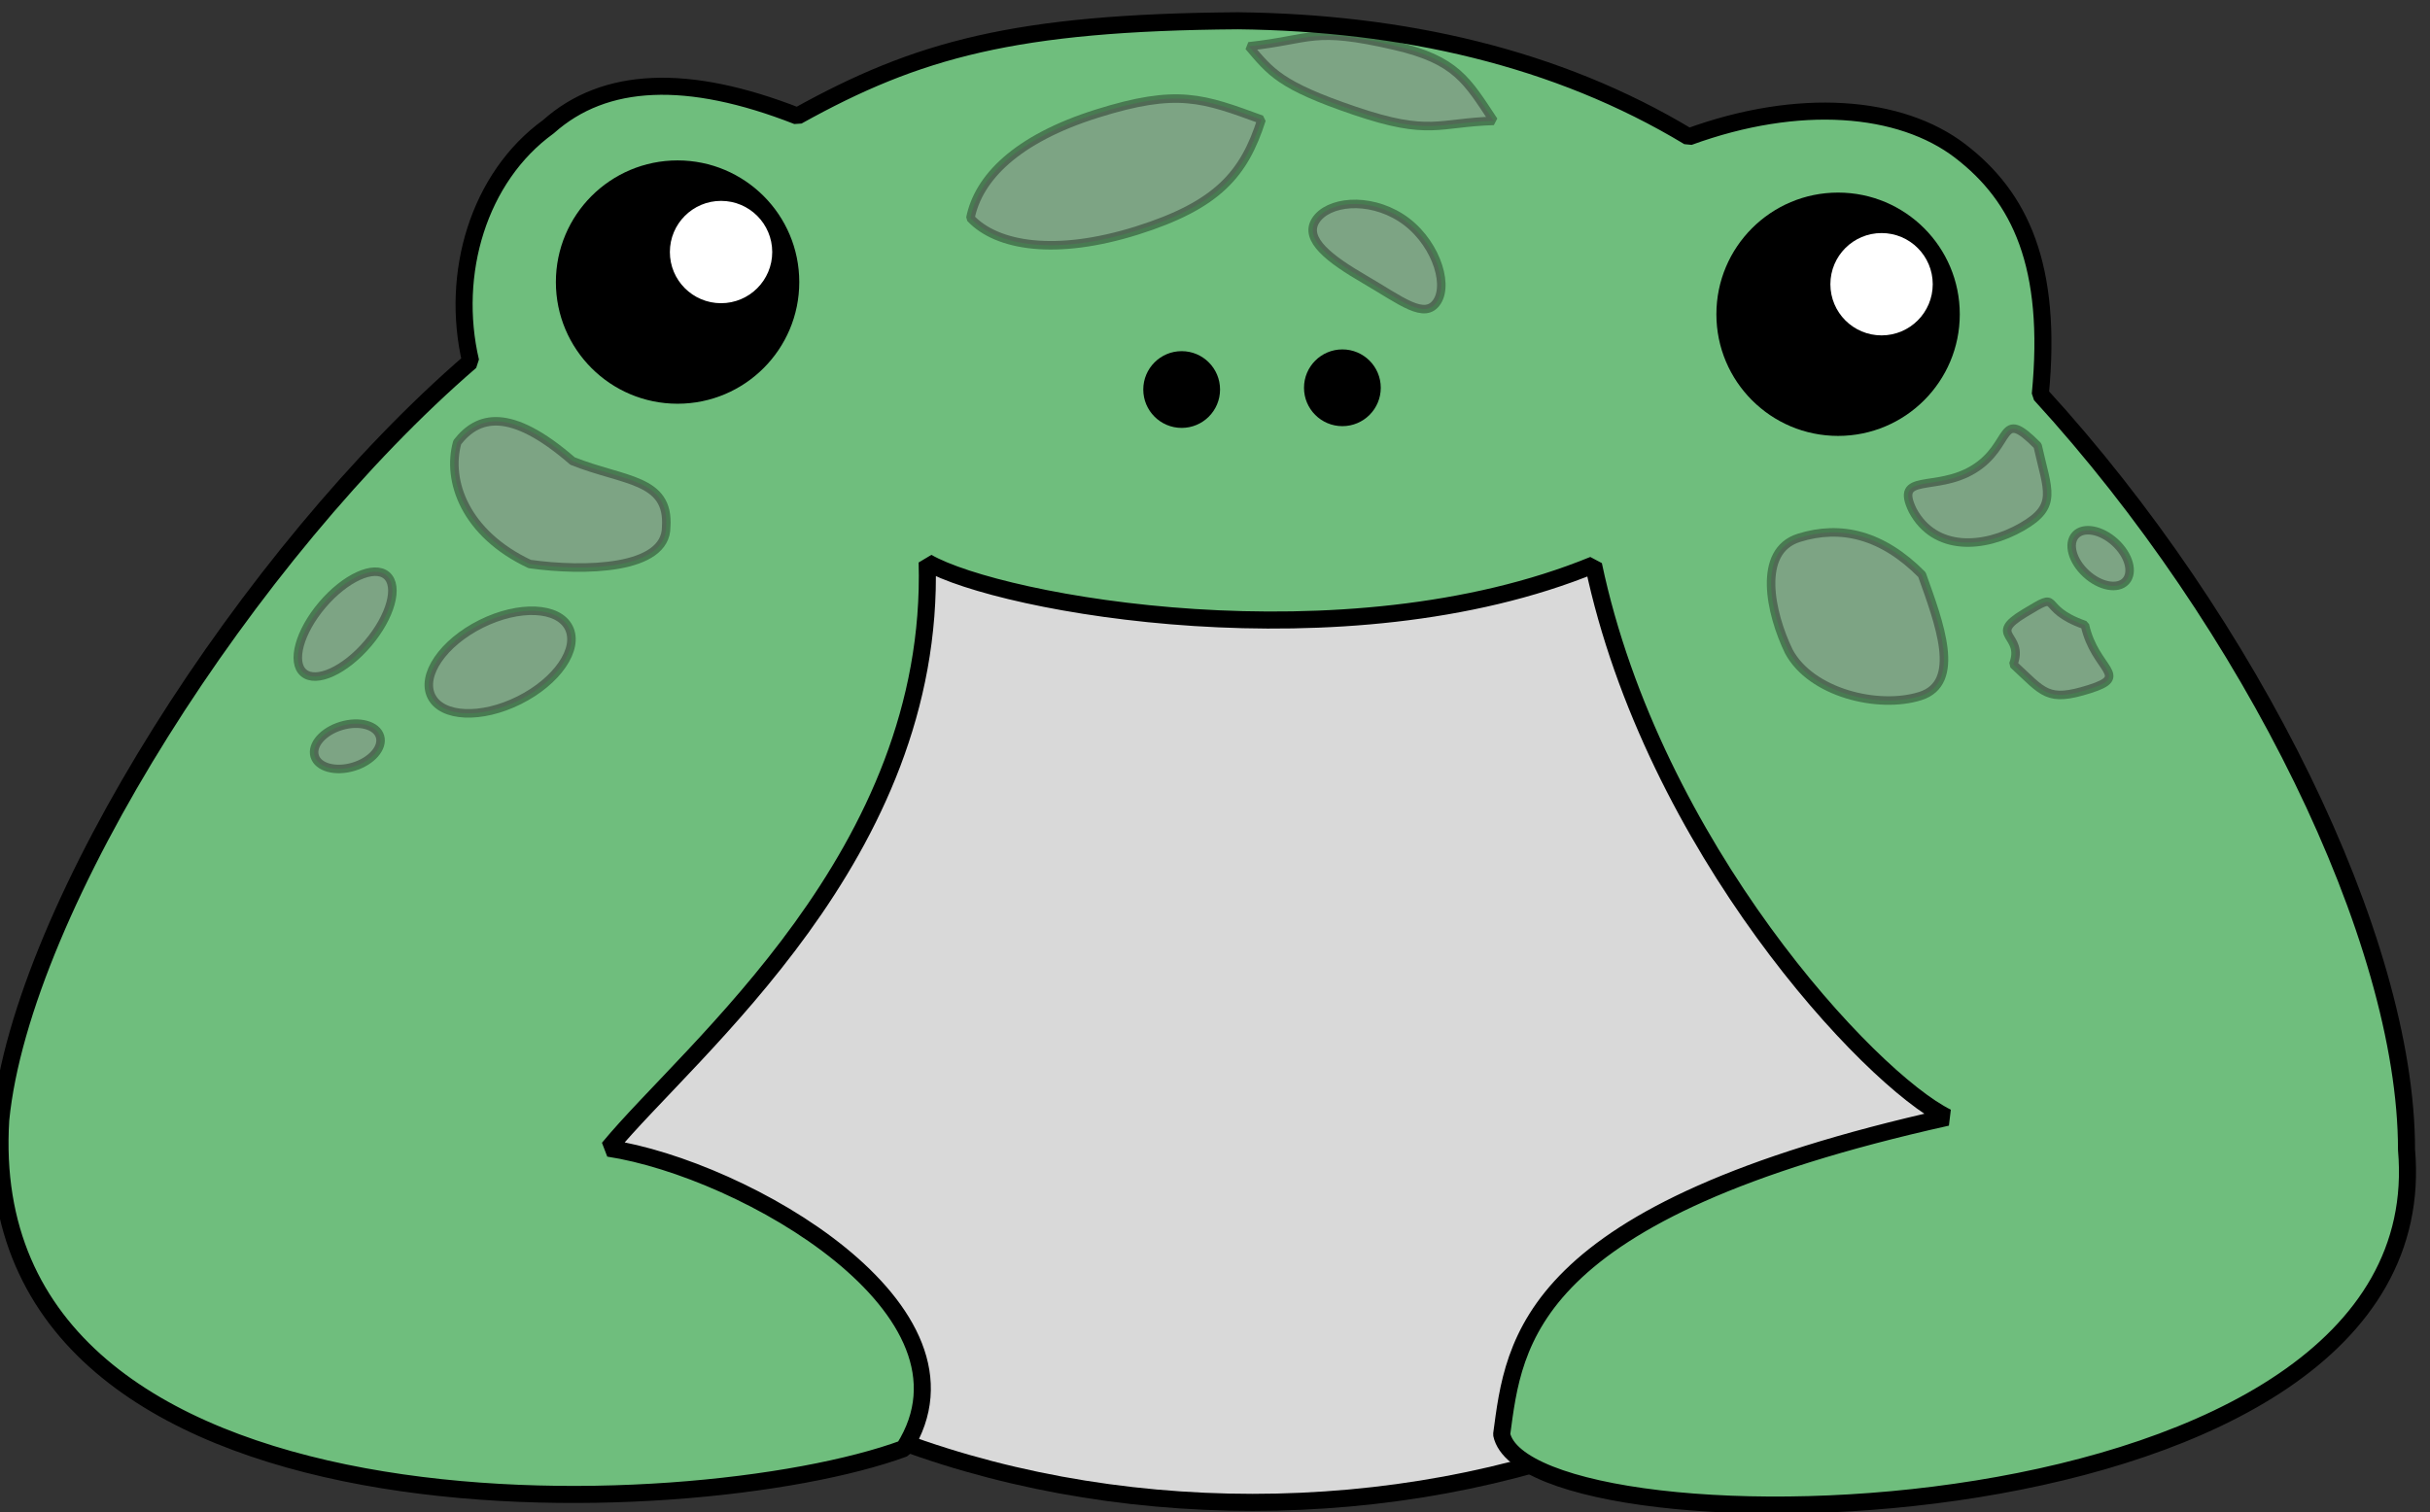 <svg class="frog-stop" xmlns="http://www.w3.org/2000/svg" 
    xmlns:sodipodi="http://sodipodi.sourceforge.net/DTD/sodipodi-0.dtd"
    viewBox="0 0 284.88 177.36">
<rect x="0" y="0" width="284.88" height="177.36" fill="#333333" stroke="none"/>
<defs/>
<g id="group0" fill="none">
  <ellipse id="shape0" transform="translate(59.032, 54.179)" rx="87.822" ry="61" cx="87.822" cy="61" fill="#d9d9d9" fill-rule="evenodd" stroke="#000000" stroke-width="2" stroke-linecap="square" stroke-linejoin="bevel"/>
  <path id="frog-color" transform="translate(-2.25616901161629e-07, 2.437)" fill="#6fbe7d" fill-rule="evenodd" stroke="#000000" stroke-width="2" stroke-linecap="square" stroke-linejoin="bevel" d="M55.174 39.948C29.295 62.261 2.561 103.907 0.086 128.88C-3.075 179.949 81.312 176.5 105.97 167.424C116.263 151.19 87.259 134.641 71.342 132.209C80.917 120.587 109.649 97.802 108.697 63.497C117.287 68.427 157.634 75.747 186.816 63.804C193.776 96.83 219.155 124.09 228.262 128.59C178.799 139.605 177.51 154.896 176.046 165.768C179.12 180.373 286.223 179.354 282.127 132.387C282.127 107.596 263.777 70.67 239.194 43.812C240.653 28.718 236.828 20.662 229.814 15.278C222.801 9.893 210.887 8.897 197.977 13.613C182.494 4.263 164.366 0.218 145.136 0C118.977 0.187 107.502 3.384 93.484 11.176C80.601 6.129 70.87 6.545 64.289 12.424C56.11 18.343 52.762 29.636 55.174 39.948Z" sodipodi:nodetypes="cccccccccccccccc"/>
  <circle id="shape2" transform="translate(65.168, 18.811)" r="14.267" cx="14.267" cy="14.267" fill="#000000" fill-rule="evenodd" stroke-opacity="0" stroke="#000000" stroke-width="0" stroke-linecap="square" stroke-linejoin="bevel"/>
  <ellipse id="shape3" transform="translate(80.032, 25.056)" rx="4.5" ry="4.5" cx="4.5" cy="4.5" fill="#ffffff" fill-rule="evenodd" stroke="#ffffff" stroke-width="3" stroke-linecap="square" stroke-linejoin="bevel"/>
  <circle id="shape01" transform="translate(201.22, 22.584)" r="14.267" cx="14.267" cy="14.267" fill="#000000" fill-rule="evenodd" stroke-opacity="0" stroke="#000000" stroke-width="0" stroke-linecap="square" stroke-linejoin="bevel"/>
  <ellipse id="shape11" transform="translate(216.084, 28.83)" rx="4.5" ry="4.5" cx="4.5" cy="4.5" fill="#ffffff" fill-rule="evenodd" stroke="#ffffff" stroke-width="3" stroke-linecap="square" stroke-linejoin="bevel"/>
  <ellipse id="shape4" transform="translate(152.874, 40.974)" rx="4.5" ry="4.5" cx="4.5" cy="4.5" fill="#000000" fill-rule="evenodd" stroke-opacity="0" stroke="#000000" stroke-width="0" stroke-linecap="square" stroke-linejoin="bevel"/>
  <ellipse id="shape01" transform="matrix(1 0 0 1 134.032 41.179)" rx="4.5" ry="4.5" cx="4.5" cy="4.5" fill="#000000" fill-rule="evenodd" stroke-opacity="0" stroke="#000000" stroke-width="0" stroke-linecap="square" stroke-linejoin="bevel"/>
  <path id="shape5" transform="matrix(0.843 0.538 -0.538 0.843 157.278 21.093)" fill="#8c8c8c" fill-opacity="0.51" fill-rule="evenodd" stroke-opacity="0.353" stroke="#000000" stroke-width="1" stroke-linecap="square" stroke-linejoin="bevel" d="M17.119 5.988C17.119 3.342 12.834 2.22045e-16 8.249 0C3.664 -2.22045e-16 5.61475e-16 2.999 0 5.646C-5.61475e-16 8.292 3.899 8.572 8.554 8.38C13.511 8.177 17.119 8.635 17.119 5.988Z" sodipodi:nodetypes="cccsc"/>
  <path id="shape6" transform="matrix(0.954 -0.3 0.3 0.954 111.596 18.671)" fill="#8c8c8c" fill-opacity="0.51" fill-rule="evenodd" stroke-opacity="0.353" stroke="#000000" stroke-width="1" stroke-linecap="square" stroke-linejoin="bevel" d="M36.021 6.46C30.236 2.022 27.761 2.22045e-16 17.82 0C7.879 -2.22045e-16 2.29 3.053 0 7.233C1.967 11.334 8.241 14.483 18.183 14.483C28.124 14.483 32.175 11.915 36.021 6.46Z" sodipodi:nodetypes="cscsc"/>
  <path id="shape02" transform="matrix(0.947 0.322 -0.322 0.947 148.247 -6.57221335131908e-08)" fill="#8c8c8c" fill-opacity="0.51" fill-rule="evenodd" stroke-opacity="0.353" stroke="#000000" stroke-width="1" stroke-linecap="square" stroke-linejoin="bevel" d="M29.997 4.769C25.506 1.308 23.553 -0.585 16.178 0.162C6.256 1.166 6.811 2.573 0 5.738C3.425 7.773 4.899 8.893 14.195 8.893C23.491 8.893 23.882 7.051 29.997 4.769Z" sodipodi:nodetypes="cscsc"/>
  <ellipse id="shape7" transform="matrix(0.762 0.648 -0.648 0.762 42.651 65.209)" rx="3.5" ry="7.5" cx="3.5" cy="7.5" fill="#8c8c8c" fill-opacity="0.51" fill-rule="evenodd" stroke-opacity="0.353" stroke="#000000" stroke-width="1" stroke-linecap="square" stroke-linejoin="bevel"/>
  <path id="shape8" transform="translate(53.268, 49.405)" fill="#8c8c8c" fill-opacity="0.51" fill-rule="evenodd" stroke-opacity="0.353" stroke="#000000" stroke-width="1" stroke-linecap="square" stroke-linejoin="bevel" d="M24.832 12.389C25.222 6.703 19.837 7.054 13.854 4.66C6.491 -1.735 2.73 -0.609 0.339 2.465C-0.937 6.992 1.284 13.179 8.828 16.736C15.202 17.636 24.832 17.438 24.832 12.389Z" sodipodi:nodetypes="ccccc"/>
  <ellipse id="shape9" transform="matrix(0.447 0.895 -0.895 0.447 64.453 69.141)" rx="5" ry="9" cx="5" cy="9" fill="#8c8c8c" fill-opacity="0.51" fill-rule="evenodd" stroke-opacity="0.353" stroke="#000000" stroke-width="1" stroke-linecap="square" stroke-linejoin="bevel"/>
  <ellipse id="shape10" transform="matrix(0.289 0.957 -0.957 0.289 43.826 83.97)" rx="2.5" ry="4" cx="2.5" cy="4" fill="#8c8c8c" fill-opacity="0.51" fill-rule="evenodd" stroke-opacity="0.353" stroke="#000000" stroke-width="1" stroke-linecap="square" stroke-linejoin="bevel"/>
  <path id="shape03" transform="matrix(0.954 -0.3 0.3 0.954 205.774 64.681)" fill="#8c8c8c" fill-opacity="0.51" fill-rule="evenodd" stroke-opacity="0.353" stroke="#000000" stroke-width="1" stroke-linecap="square" stroke-linejoin="bevel" d="M17.831 8.445C14.82 2.597 10.533 2.22045e-16 5.358 0C0.183 -2.22045e-16 -0.481 7.433 0.244 12.353C1.268 17.757 8.194 21.967 13.369 21.967C18.544 21.967 18.056 14.387 17.831 8.445Z" sodipodi:nodetypes="cscsc"/>
  <path id="shape04" transform="matrix(0.954 -0.3 0.3 0.954 222.457 54.5)" fill="#8c8c8c" fill-opacity="0.51" fill-rule="evenodd" stroke-opacity="0.353" stroke="#000000" stroke-width="1" stroke-linecap="square" stroke-linejoin="bevel" d="M16.337 2.795C13.326 -3.053 13.645 1.886 8.314 3.19C3.288 4.42 -0.639 0.71 0.087 5.629C1.11 11.033 6.689 12.432 11.742 11.317C16.514 10.264 15.866 8.196 16.337 2.795Z" sodipodi:nodetypes="cscsc"/>
  <path id="shape05" transform="matrix(0.954 -0.3 0.3 0.954 234.272 72.327)" fill="#8c8c8c" fill-opacity="0.51" fill-rule="evenodd" stroke-opacity="0.353" stroke="#000000" stroke-width="1" stroke-linecap="square" stroke-linejoin="bevel" d="M9.392 3.973C4.489 0.319 8.358 -0.775 3.027 0.528C-2 1.758 2.37 2.852 0 5.852C2.437 10.104 2.461 11.295 7.636 11.295C12.81 11.295 8.921 9.374 9.392 3.973Z" sodipodi:nodetypes="cscsc"/>
  <ellipse id="shape06" transform="matrix(-0.675 0.737 -0.737 -0.675 250.904 66.304)" rx="2.5" ry="4" cx="2.5" cy="4" fill="#8c8c8c" fill-opacity="0.51" fill-rule="evenodd" stroke-opacity="0.353" stroke="#000000" stroke-width="1" stroke-linecap="square" stroke-linejoin="bevel"/>
 </g>
</svg>